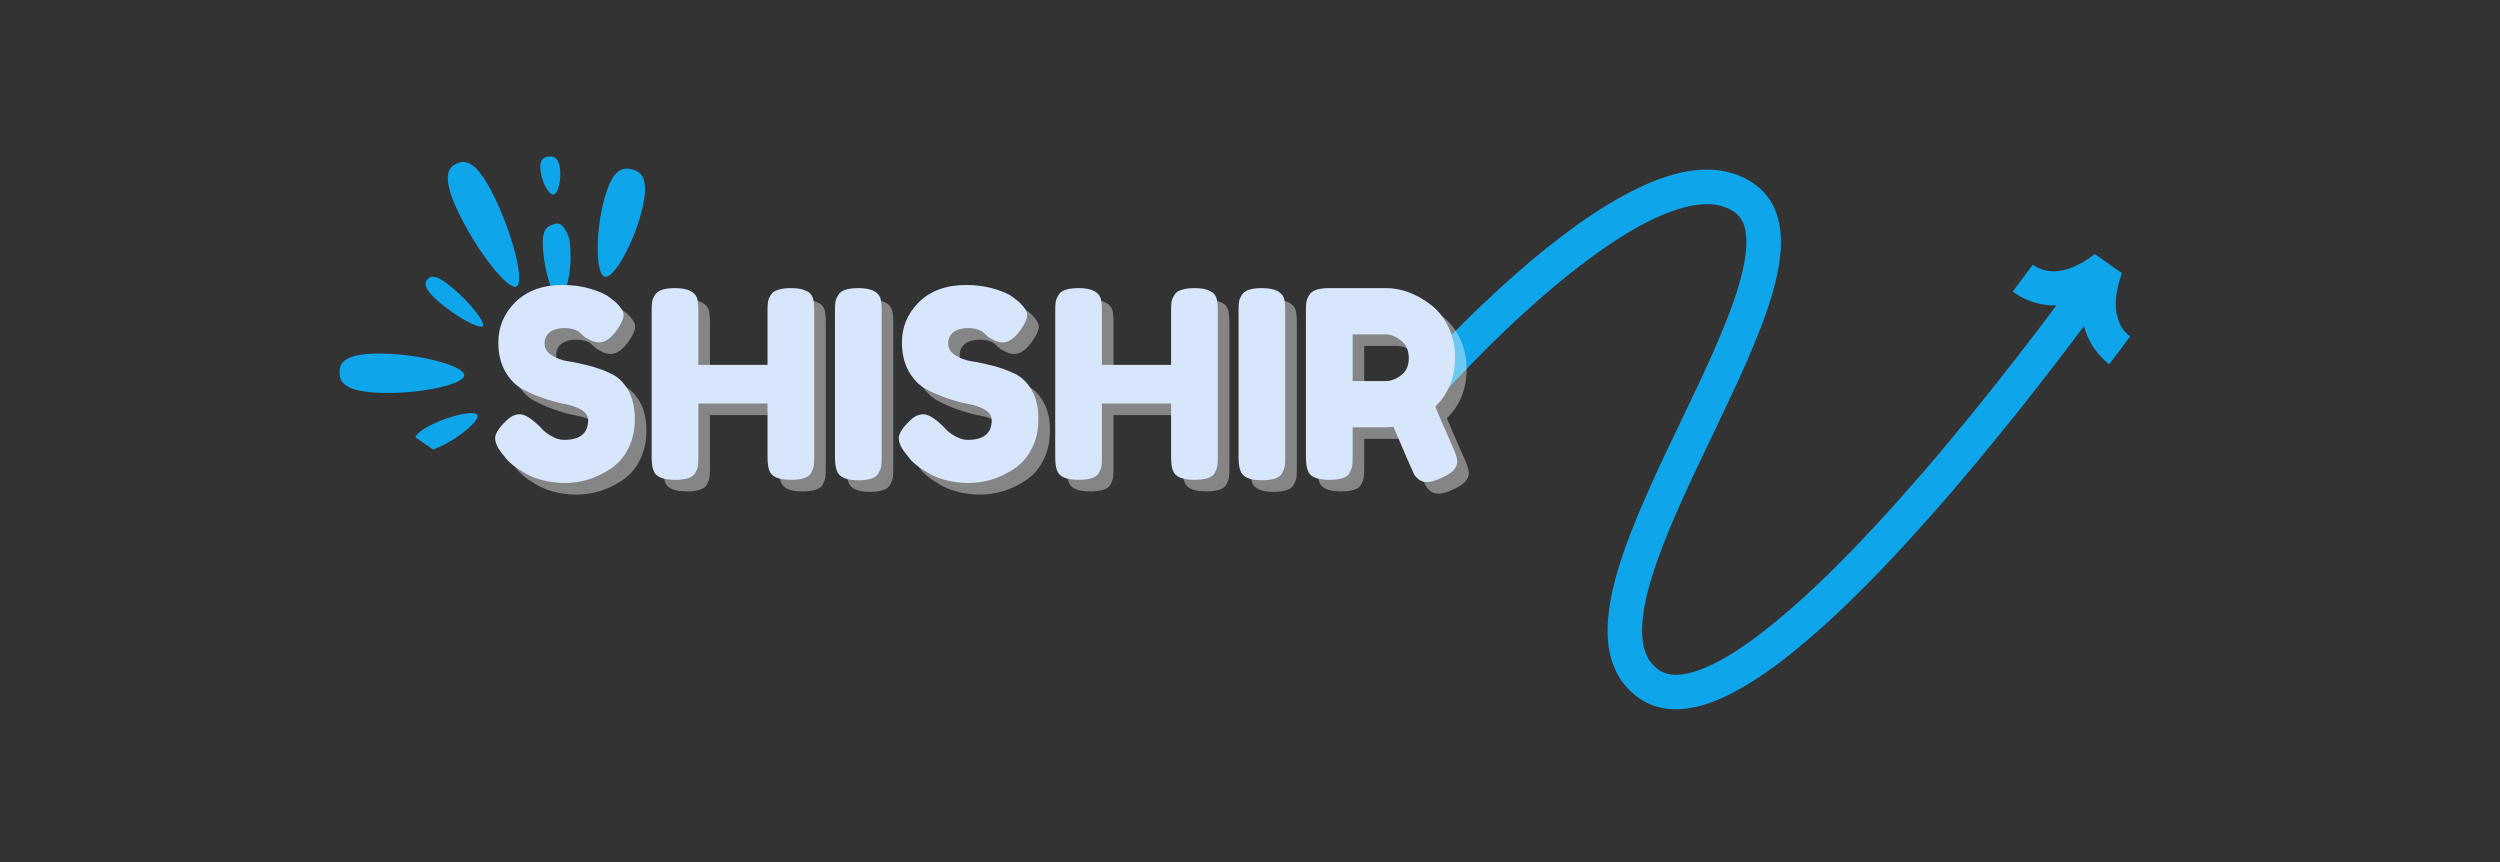 <svg xmlns="http://www.w3.org/2000/svg" xmlns:xlink="http://www.w3.org/1999/xlink" width="116" zoomAndPan="magnify" viewBox="0 0 87 30" height="40" preserveAspectRatio="xMidYMid meet" version="1.0"><rect x="0" y="0" width="87" height="30" fill="#333333" stroke="none"/><defs><g/><clipPath id="a63468fbf4"><path d="M 48 5 L 75 5 L 75 25 L 48 25 Z M 48 5 " clip-rule="nonzero"/></clipPath><clipPath id="1ea41180b1"><path d="M 47.52 8.645 L 72.383 2.617 L 76.688 20.379 L 51.824 26.406 Z M 47.52 8.645 " clip-rule="nonzero"/></clipPath><clipPath id="dea0577d00"><path d="M 47.52 8.645 L 72.383 2.617 L 76.688 20.379 L 51.824 26.406 Z M 47.52 8.645 " clip-rule="nonzero"/></clipPath><clipPath id="0165faa5af"><path d="M 20 5 L 23 5 L 23 10 L 20 10 Z M 20 5 " clip-rule="nonzero"/></clipPath><clipPath id="5a84da1931"><path d="M 17.738 2.668 L 23.746 6.832 L 16.809 16.848 L 10.797 12.684 Z M 17.738 2.668 " clip-rule="nonzero"/></clipPath><clipPath id="ac547dfe82"><path d="M 17.738 2.668 L 23.746 6.832 L 16.809 16.848 L 10.797 12.684 Z M 17.738 2.668 " clip-rule="nonzero"/></clipPath><clipPath id="ee9330bc11"><path d="M 18 7 L 20 7 L 20 11 L 18 11 Z M 18 7 " clip-rule="nonzero"/></clipPath><clipPath id="fc18c07443"><path d="M 17.738 2.668 L 23.746 6.832 L 16.809 16.848 L 10.797 12.684 Z M 17.738 2.668 " clip-rule="nonzero"/></clipPath><clipPath id="244211c7d6"><path d="M 17.738 2.668 L 23.746 6.832 L 16.809 16.848 L 10.797 12.684 Z M 17.738 2.668 " clip-rule="nonzero"/></clipPath><clipPath id="7361785787"><path d="M 18 5 L 20 5 L 20 7 L 18 7 Z M 18 5 " clip-rule="nonzero"/></clipPath><clipPath id="50334e3224"><path d="M 17.738 2.668 L 23.746 6.832 L 16.809 16.848 L 10.797 12.684 Z M 17.738 2.668 " clip-rule="nonzero"/></clipPath><clipPath id="6fc09e5d34"><path d="M 17.738 2.668 L 23.746 6.832 L 16.809 16.848 L 10.797 12.684 Z M 17.738 2.668 " clip-rule="nonzero"/></clipPath><clipPath id="f83579804d"><path d="M 15 5 L 19 5 L 19 10 L 15 10 Z M 15 5 " clip-rule="nonzero"/></clipPath><clipPath id="9bc5da88bc"><path d="M 17.738 2.668 L 23.746 6.832 L 16.809 16.848 L 10.797 12.684 Z M 17.738 2.668 " clip-rule="nonzero"/></clipPath><clipPath id="9f0b4b5e70"><path d="M 17.738 2.668 L 23.746 6.832 L 16.809 16.848 L 10.797 12.684 Z M 17.738 2.668 " clip-rule="nonzero"/></clipPath><clipPath id="6461cf826a"><path d="M 14 9 L 17 9 L 17 12 L 14 12 Z M 14 9 " clip-rule="nonzero"/></clipPath><clipPath id="c523dc4280"><path d="M 17.738 2.668 L 23.746 6.832 L 16.809 16.848 L 10.797 12.684 Z M 17.738 2.668 " clip-rule="nonzero"/></clipPath><clipPath id="a1a77884bb"><path d="M 17.738 2.668 L 23.746 6.832 L 16.809 16.848 L 10.797 12.684 Z M 17.738 2.668 " clip-rule="nonzero"/></clipPath><clipPath id="727fc91527"><path d="M 11 12 L 17 12 L 17 14 L 11 14 Z M 11 12 " clip-rule="nonzero"/></clipPath><clipPath id="46bdd436b7"><path d="M 17.738 2.668 L 23.746 6.832 L 16.809 16.848 L 10.797 12.684 Z M 17.738 2.668 " clip-rule="nonzero"/></clipPath><clipPath id="981ec74413"><path d="M 17.738 2.668 L 23.746 6.832 L 16.809 16.848 L 10.797 12.684 Z M 17.738 2.668 " clip-rule="nonzero"/></clipPath><clipPath id="a4736e9dcf"><path d="M 14 14 L 17 14 L 17 16 L 14 16 Z M 14 14 " clip-rule="nonzero"/></clipPath><clipPath id="f71b0bb2cb"><path d="M 17.738 2.668 L 23.746 6.832 L 16.809 16.848 L 10.797 12.684 Z M 17.738 2.668 " clip-rule="nonzero"/></clipPath><clipPath id="8f0e5138ca"><path d="M 17.738 2.668 L 23.746 6.832 L 16.809 16.848 L 10.797 12.684 Z M 17.738 2.668 " clip-rule="nonzero"/></clipPath></defs><g clip-path="url(#a63468fbf4)"><g clip-path="url(#1ea41180b1)"><g clip-path="url(#dea0577d00)"><path fill="#0ea5ea" d="M 73.684 11.031 C 73.773 11.383 73.969 11.59 74.129 11.707 C 73.887 12.031 73.648 12.355 73.402 12.676 C 73.141 12.48 72.711 12.059 72.523 11.348 C 72.078 11.941 71.629 12.535 71.172 13.121 C 70.652 13.793 70.125 14.457 69.586 15.117 C 69.051 15.777 68.508 16.43 67.953 17.078 C 67.398 17.723 66.832 18.359 66.254 18.988 C 65.676 19.617 65.086 20.23 64.469 20.832 C 63.855 21.434 63.223 22.016 62.551 22.566 C 61.879 23.117 61.172 23.641 60.371 24.07 C 59.969 24.285 59.539 24.477 59.051 24.594 C 58.809 24.648 58.551 24.688 58.277 24.684 C 58.141 24.684 58 24.668 57.859 24.641 C 57.719 24.613 57.578 24.574 57.438 24.516 C 57.301 24.461 57.172 24.387 57.051 24.305 C 56.938 24.219 56.828 24.141 56.73 24.039 C 56.625 23.945 56.539 23.832 56.453 23.723 C 56.414 23.664 56.375 23.605 56.336 23.547 C 56.316 23.516 56.301 23.484 56.285 23.453 L 56.238 23.359 C 56.117 23.113 56.039 22.852 55.996 22.598 L 55.98 22.504 L 55.969 22.41 C 55.965 22.348 55.957 22.281 55.953 22.223 C 55.949 22.098 55.938 21.973 55.945 21.855 C 55.957 21.371 56.031 20.914 56.133 20.477 C 56.234 20.035 56.367 19.613 56.508 19.199 C 56.797 18.371 57.137 17.582 57.488 16.801 C 57.84 16.023 58.207 15.258 58.574 14.496 C 58.938 13.734 59.301 12.977 59.637 12.215 C 59.969 11.457 60.285 10.688 60.512 9.922 C 60.625 9.539 60.715 9.156 60.754 8.789 L 60.766 8.652 L 60.773 8.586 L 60.773 8.52 C 60.773 8.477 60.777 8.43 60.777 8.387 L 60.77 8.262 C 60.758 8.094 60.73 7.941 60.684 7.812 C 60.633 7.684 60.57 7.578 60.48 7.488 C 60.461 7.465 60.441 7.441 60.414 7.426 L 60.375 7.395 C 60.363 7.383 60.352 7.371 60.332 7.363 C 60.301 7.344 60.27 7.324 60.238 7.305 L 60.141 7.254 C 60.004 7.191 59.859 7.148 59.703 7.125 C 59.547 7.098 59.379 7.102 59.203 7.113 C 58.859 7.137 58.496 7.234 58.137 7.367 C 57.773 7.5 57.418 7.672 57.066 7.859 C 56.363 8.246 55.688 8.711 55.031 9.211 C 54.375 9.711 53.742 10.246 53.129 10.805 C 52.512 11.363 51.91 11.945 51.328 12.539 C 51.035 12.836 50.746 13.141 50.461 13.445 C 50.32 13.598 50.176 13.75 50.039 13.902 C 49.898 14.059 49.758 14.215 49.625 14.367 L 48.715 13.582 C 48.863 13.414 49.004 13.258 49.148 13.098 C 49.293 12.938 49.438 12.781 49.582 12.625 C 49.875 12.312 50.172 12.004 50.469 11.699 C 51.07 11.086 51.684 10.492 52.32 9.918 C 52.957 9.34 53.613 8.781 54.301 8.258 C 54.992 7.73 55.711 7.234 56.492 6.809 C 56.883 6.594 57.289 6.398 57.719 6.238 C 58.152 6.082 58.613 5.953 59.109 5.914 C 59.359 5.898 59.617 5.895 59.879 5.938 C 60.137 5.977 60.402 6.051 60.648 6.168 C 60.711 6.199 60.773 6.227 60.832 6.262 L 61.008 6.371 C 61.035 6.387 61.062 6.41 61.094 6.434 L 61.18 6.5 C 61.238 6.543 61.289 6.598 61.344 6.652 C 61.551 6.863 61.711 7.125 61.809 7.395 C 61.906 7.66 61.949 7.926 61.969 8.184 L 61.977 8.371 C 61.977 8.434 61.977 8.496 61.973 8.559 L 61.973 8.648 L 61.949 8.918 C 61.895 9.391 61.789 9.832 61.664 10.262 C 61.41 11.117 61.078 11.914 60.734 12.703 C 60.387 13.484 60.02 14.254 59.656 15.016 C 59.289 15.777 58.926 16.535 58.582 17.297 C 58.238 18.059 57.91 18.824 57.645 19.594 C 57.512 19.977 57.391 20.363 57.301 20.746 C 57.211 21.133 57.152 21.516 57.145 21.875 C 57.141 21.969 57.148 22.055 57.148 22.141 C 57.152 22.184 57.16 22.227 57.164 22.27 L 57.168 22.332 L 57.18 22.395 C 57.207 22.559 57.254 22.703 57.316 22.836 L 57.344 22.883 C 57.348 22.902 57.359 22.918 57.367 22.93 C 57.387 22.961 57.406 22.988 57.426 23.02 C 57.473 23.074 57.512 23.133 57.566 23.18 C 57.613 23.23 57.676 23.27 57.73 23.316 C 57.785 23.352 57.84 23.383 57.898 23.406 C 57.957 23.43 58.02 23.449 58.086 23.461 C 58.152 23.473 58.223 23.484 58.297 23.484 C 58.445 23.484 58.609 23.465 58.777 23.426 C 59.113 23.344 59.465 23.195 59.809 23.012 C 60.496 22.645 61.156 22.156 61.789 21.637 C 62.426 21.117 63.035 20.555 63.633 19.973 C 64.227 19.391 64.805 18.789 65.371 18.176 C 65.941 17.559 66.496 16.93 67.043 16.297 C 67.59 15.66 68.125 15.012 68.656 14.359 C 69.184 13.711 69.707 13.051 70.223 12.387 C 70.676 11.805 71.121 11.219 71.562 10.629 C 70.828 10.645 70.309 10.344 70.043 10.145 C 70.277 9.836 70.512 9.523 70.742 9.211 C 70.902 9.328 71.156 9.453 71.516 9.441 C 71.871 9.43 72.336 9.277 72.898 8.84 L 73.84 9.504 C 73.598 10.195 73.59 10.68 73.684 11.031 Z M 73.684 11.031 " fill-opacity="1" fill-rule="nonzero"/></g></g></g><g clip-path="url(#0165faa5af)"><g clip-path="url(#5a84da1931)"><g clip-path="url(#ac547dfe82)"><path fill="#0ea5ea" d="M 21.047 9.629 C 20.738 9.551 20.711 8.172 21.008 7.008 C 21.305 5.844 21.691 5.812 21.996 5.895 C 22.301 5.973 22.625 6.18 22.332 7.34 C 22.039 8.5 21.348 9.711 21.047 9.629 Z M 21.047 9.629 " fill-opacity="1" fill-rule="nonzero"/></g></g></g><g clip-path="url(#ee9330bc11)"><g clip-path="url(#fc18c07443)"><g clip-path="url(#244211c7d6)"><path fill="#0ea5ea" d="M 19.453 10.352 C 19.234 10.355 18.961 9.484 18.898 8.715 C 18.84 7.949 19.035 7.895 19.25 7.809 C 19.383 7.754 19.5 7.777 19.598 7.883 C 19.766 8.105 19.848 8.355 19.844 8.633 C 19.914 9.457 19.68 10.34 19.453 10.352 Z M 19.453 10.352 " fill-opacity="1" fill-rule="nonzero"/></g></g></g><g clip-path="url(#7361785787)"><g clip-path="url(#50334e3224)"><g clip-path="url(#6fc09e5d34)"><path fill="#0ea5ea" d="M 19.262 6.77 C 19.105 6.793 18.863 6.363 18.812 5.949 C 18.758 5.535 18.93 5.473 19.086 5.449 C 19.246 5.43 19.43 5.449 19.484 5.855 C 19.543 6.266 19.418 6.75 19.262 6.77 Z M 19.262 6.77 " fill-opacity="1" fill-rule="nonzero"/></g></g></g><g clip-path="url(#f83579804d)"><g clip-path="url(#9bc5da88bc)"><g clip-path="url(#9f0b4b5e70)"><path fill="#0ea5ea" d="M 17.973 9.973 C 17.688 10.109 16.641 8.797 15.988 7.465 C 15.34 6.133 15.594 5.828 15.887 5.695 C 16.176 5.566 16.566 5.539 17.211 6.871 C 17.859 8.203 18.258 9.832 17.973 9.973 Z M 17.973 9.973 " fill-opacity="1" fill-rule="nonzero"/></g></g></g><g clip-path="url(#6461cf826a)"><g clip-path="url(#c523dc4280)"><g clip-path="url(#a1a77884bb)"><path fill="#0ea5ea" d="M 16.801 11.348 C 16.699 11.469 15.914 11.047 15.32 10.547 C 14.723 10.043 14.77 9.848 14.871 9.727 C 14.969 9.602 15.152 9.516 15.754 10.023 C 16.355 10.527 16.902 11.227 16.801 11.348 Z M 16.801 11.348 " fill-opacity="1" fill-rule="nonzero"/></g></g></g><g clip-path="url(#727fc91527)"><g clip-path="url(#46bdd436b7)"><g clip-path="url(#981ec74413)"><path fill="#0ea5ea" d="M 16.156 13.062 C 16.148 13.379 14.641 13.707 13.293 13.672 C 11.941 13.637 11.816 13.273 11.816 12.953 C 11.816 12.633 11.977 12.277 13.328 12.305 C 14.684 12.332 16.168 12.742 16.156 13.062 Z M 16.156 13.062 " fill-opacity="1" fill-rule="nonzero"/></g></g></g><g clip-path="url(#a4736e9dcf)"><g clip-path="url(#f71b0bb2cb)"><g clip-path="url(#8f0e5138ca)"><path fill="#0ea5ea" d="M 16.617 14.445 C 16.703 14.613 16.055 15.18 15.387 15.508 C 14.715 15.84 14.539 15.688 14.461 15.508 C 14.383 15.328 14.352 15.109 15.023 14.777 C 15.691 14.445 16.535 14.27 16.617 14.445 Z M 16.617 14.445 " fill-opacity="1" fill-rule="nonzero"/></g></g></g><g fill="#ffffff" fill-opacity="0.4"><g transform="translate(17.402, 17.117)"><g><path d="M 0.469 -0.938 C 0.312 -1.133 0.234 -1.312 0.234 -1.469 C 0.234 -1.625 0.363 -1.828 0.625 -2.078 C 0.77 -2.223 0.926 -2.297 1.094 -2.297 C 1.27 -2.297 1.508 -2.145 1.812 -1.844 C 1.895 -1.738 2.016 -1.641 2.172 -1.547 C 2.336 -1.453 2.488 -1.406 2.625 -1.406 C 3.188 -1.406 3.469 -1.633 3.469 -2.094 C 3.469 -2.238 3.391 -2.359 3.234 -2.453 C 3.078 -2.547 2.883 -2.613 2.656 -2.656 C 2.426 -2.695 2.176 -2.766 1.906 -2.859 C 1.633 -2.953 1.383 -3.062 1.156 -3.188 C 0.926 -3.32 0.734 -3.523 0.578 -3.797 C 0.422 -4.078 0.344 -4.41 0.344 -4.797 C 0.344 -5.336 0.539 -5.805 0.938 -6.203 C 1.344 -6.598 1.891 -6.797 2.578 -6.797 C 2.941 -6.797 3.273 -6.75 3.578 -6.656 C 3.879 -6.562 4.086 -6.469 4.203 -6.375 L 4.422 -6.203 C 4.609 -6.023 4.703 -5.875 4.703 -5.75 C 4.703 -5.625 4.629 -5.457 4.484 -5.25 C 4.273 -4.945 4.062 -4.797 3.844 -4.797 C 3.719 -4.797 3.562 -4.852 3.375 -4.969 C 3.352 -4.977 3.316 -5.008 3.266 -5.062 C 3.211 -5.113 3.164 -5.156 3.125 -5.188 C 3 -5.258 2.836 -5.297 2.641 -5.297 C 2.441 -5.297 2.273 -5.25 2.141 -5.156 C 2.016 -5.062 1.953 -4.93 1.953 -4.766 C 1.953 -4.598 2.031 -4.461 2.188 -4.359 C 2.344 -4.254 2.535 -4.18 2.766 -4.141 C 2.992 -4.109 3.242 -4.055 3.516 -3.984 C 3.797 -3.91 4.051 -3.816 4.281 -3.703 C 4.508 -3.598 4.703 -3.41 4.859 -3.141 C 5.016 -2.867 5.094 -2.535 5.094 -2.141 C 5.094 -1.742 5.016 -1.395 4.859 -1.094 C 4.703 -0.789 4.492 -0.555 4.234 -0.391 C 3.742 -0.066 3.219 0.094 2.656 0.094 C 2.363 0.094 2.086 0.055 1.828 -0.016 C 1.578 -0.086 1.375 -0.176 1.219 -0.281 C 0.895 -0.469 0.672 -0.656 0.547 -0.844 Z M 0.469 -0.938 "/></g></g></g><g fill="#ffffff" fill-opacity="0.4"><g transform="translate(22.722, 17.117)"><g><path d="M 4.5 -6.438 C 4.551 -6.531 4.633 -6.594 4.75 -6.625 C 4.863 -6.664 5.008 -6.688 5.188 -6.688 C 5.363 -6.688 5.504 -6.672 5.609 -6.641 C 5.711 -6.609 5.789 -6.57 5.844 -6.531 C 5.895 -6.488 5.938 -6.426 5.969 -6.344 C 6 -6.25 6.016 -6.094 6.016 -5.875 L 6.016 -0.812 C 6.016 -0.676 6.008 -0.57 6 -0.5 C 5.988 -0.426 5.957 -0.344 5.906 -0.25 C 5.82 -0.094 5.586 -0.016 5.203 -0.016 C 4.773 -0.016 4.523 -0.125 4.453 -0.344 C 4.41 -0.445 4.391 -0.609 4.391 -0.828 L 4.391 -2.672 L 1.984 -2.672 L 1.984 -0.812 C 1.984 -0.676 1.977 -0.57 1.969 -0.5 C 1.957 -0.426 1.926 -0.344 1.875 -0.25 C 1.789 -0.094 1.555 -0.016 1.172 -0.016 C 0.742 -0.016 0.492 -0.125 0.422 -0.344 C 0.379 -0.445 0.359 -0.609 0.359 -0.828 L 0.359 -5.891 C 0.359 -6.023 0.363 -6.129 0.375 -6.203 C 0.383 -6.273 0.414 -6.352 0.469 -6.438 C 0.551 -6.602 0.785 -6.688 1.172 -6.688 C 1.598 -6.688 1.852 -6.57 1.938 -6.344 C 1.969 -6.25 1.984 -6.094 1.984 -5.875 L 1.984 -4.016 L 4.391 -4.016 L 4.391 -5.891 C 4.391 -6.023 4.395 -6.129 4.406 -6.203 C 4.414 -6.273 4.445 -6.352 4.5 -6.438 Z M 4.5 -6.438 "/></g></g></g><g fill="#ffffff" fill-opacity="0.4"><g transform="translate(29.101, 17.117)"><g><path d="M 0.359 -5.891 C 0.359 -6.023 0.363 -6.129 0.375 -6.203 C 0.383 -6.273 0.414 -6.352 0.469 -6.438 C 0.551 -6.602 0.785 -6.688 1.172 -6.688 C 1.598 -6.688 1.852 -6.57 1.938 -6.344 C 1.969 -6.25 1.984 -6.094 1.984 -5.875 L 1.984 -0.797 C 1.984 -0.648 1.977 -0.547 1.969 -0.484 C 1.957 -0.422 1.926 -0.344 1.875 -0.25 C 1.789 -0.082 1.555 0 1.172 0 C 0.742 0 0.492 -0.113 0.422 -0.344 C 0.379 -0.445 0.359 -0.602 0.359 -0.812 Z M 0.359 -5.891 "/></g></g></g><g fill="#ffffff" fill-opacity="0.4"><g transform="translate(31.446, 17.117)"><g><path d="M 0.469 -0.938 C 0.312 -1.133 0.234 -1.312 0.234 -1.469 C 0.234 -1.625 0.363 -1.828 0.625 -2.078 C 0.77 -2.223 0.926 -2.297 1.094 -2.297 C 1.27 -2.297 1.508 -2.145 1.812 -1.844 C 1.895 -1.738 2.016 -1.641 2.172 -1.547 C 2.336 -1.453 2.488 -1.406 2.625 -1.406 C 3.188 -1.406 3.469 -1.633 3.469 -2.094 C 3.469 -2.238 3.391 -2.359 3.234 -2.453 C 3.078 -2.547 2.883 -2.613 2.656 -2.656 C 2.426 -2.695 2.176 -2.766 1.906 -2.859 C 1.633 -2.953 1.383 -3.062 1.156 -3.188 C 0.926 -3.32 0.734 -3.523 0.578 -3.797 C 0.422 -4.078 0.344 -4.41 0.344 -4.797 C 0.344 -5.336 0.539 -5.805 0.938 -6.203 C 1.344 -6.598 1.891 -6.797 2.578 -6.797 C 2.941 -6.797 3.273 -6.75 3.578 -6.656 C 3.879 -6.562 4.086 -6.469 4.203 -6.375 L 4.422 -6.203 C 4.609 -6.023 4.703 -5.875 4.703 -5.75 C 4.703 -5.625 4.629 -5.457 4.484 -5.25 C 4.273 -4.945 4.062 -4.797 3.844 -4.797 C 3.719 -4.797 3.562 -4.852 3.375 -4.969 C 3.352 -4.977 3.316 -5.008 3.266 -5.062 C 3.211 -5.113 3.164 -5.156 3.125 -5.188 C 3 -5.258 2.836 -5.297 2.641 -5.297 C 2.441 -5.297 2.273 -5.25 2.141 -5.156 C 2.016 -5.062 1.953 -4.93 1.953 -4.766 C 1.953 -4.598 2.031 -4.461 2.188 -4.359 C 2.344 -4.254 2.535 -4.18 2.766 -4.141 C 2.992 -4.109 3.242 -4.055 3.516 -3.984 C 3.797 -3.91 4.051 -3.816 4.281 -3.703 C 4.508 -3.598 4.703 -3.41 4.859 -3.141 C 5.016 -2.867 5.094 -2.535 5.094 -2.141 C 5.094 -1.742 5.016 -1.395 4.859 -1.094 C 4.703 -0.789 4.492 -0.555 4.234 -0.391 C 3.742 -0.066 3.219 0.094 2.656 0.094 C 2.363 0.094 2.086 0.055 1.828 -0.016 C 1.578 -0.086 1.375 -0.176 1.219 -0.281 C 0.895 -0.469 0.672 -0.656 0.547 -0.844 Z M 0.469 -0.938 "/></g></g></g><g fill="#ffffff" fill-opacity="0.4"><g transform="translate(36.767, 17.117)"><g><path d="M 4.5 -6.438 C 4.551 -6.531 4.633 -6.594 4.75 -6.625 C 4.863 -6.664 5.008 -6.688 5.188 -6.688 C 5.363 -6.688 5.504 -6.672 5.609 -6.641 C 5.711 -6.609 5.789 -6.57 5.844 -6.531 C 5.895 -6.488 5.938 -6.426 5.969 -6.344 C 6 -6.25 6.016 -6.094 6.016 -5.875 L 6.016 -0.812 C 6.016 -0.676 6.008 -0.57 6 -0.5 C 5.988 -0.426 5.957 -0.344 5.906 -0.25 C 5.82 -0.094 5.586 -0.016 5.203 -0.016 C 4.773 -0.016 4.523 -0.125 4.453 -0.344 C 4.41 -0.445 4.391 -0.609 4.391 -0.828 L 4.391 -2.672 L 1.984 -2.672 L 1.984 -0.812 C 1.984 -0.676 1.977 -0.57 1.969 -0.5 C 1.957 -0.426 1.926 -0.344 1.875 -0.25 C 1.789 -0.094 1.555 -0.016 1.172 -0.016 C 0.742 -0.016 0.492 -0.125 0.422 -0.344 C 0.379 -0.445 0.359 -0.609 0.359 -0.828 L 0.359 -5.891 C 0.359 -6.023 0.363 -6.129 0.375 -6.203 C 0.383 -6.273 0.414 -6.352 0.469 -6.438 C 0.551 -6.602 0.785 -6.688 1.172 -6.688 C 1.598 -6.688 1.852 -6.57 1.938 -6.344 C 1.969 -6.25 1.984 -6.094 1.984 -5.875 L 1.984 -4.016 L 4.391 -4.016 L 4.391 -5.891 C 4.391 -6.023 4.395 -6.129 4.406 -6.203 C 4.414 -6.273 4.445 -6.352 4.5 -6.438 Z M 4.5 -6.438 "/></g></g></g><g fill="#ffffff" fill-opacity="0.4"><g transform="translate(43.146, 17.117)"><g><path d="M 0.359 -5.891 C 0.359 -6.023 0.363 -6.129 0.375 -6.203 C 0.383 -6.273 0.414 -6.352 0.469 -6.438 C 0.551 -6.602 0.785 -6.688 1.172 -6.688 C 1.598 -6.688 1.852 -6.57 1.938 -6.344 C 1.969 -6.25 1.984 -6.094 1.984 -5.875 L 1.984 -0.797 C 1.984 -0.648 1.977 -0.547 1.969 -0.484 C 1.957 -0.422 1.926 -0.344 1.875 -0.25 C 1.789 -0.082 1.555 0 1.172 0 C 0.742 0 0.492 -0.113 0.422 -0.344 C 0.379 -0.445 0.359 -0.602 0.359 -0.812 Z M 0.359 -5.891 "/></g></g></g><g fill="#ffffff" fill-opacity="0.4"><g transform="translate(45.491, 17.117)"><g><path d="M 5.484 -1.125 C 5.578 -0.906 5.625 -0.75 5.625 -0.656 C 5.625 -0.426 5.438 -0.234 5.062 -0.078 C 4.863 0.016 4.703 0.062 4.578 0.062 C 4.461 0.062 4.363 0.031 4.281 -0.031 C 4.207 -0.094 4.156 -0.148 4.125 -0.203 C 4.062 -0.328 3.82 -0.879 3.406 -1.859 L 3.125 -1.844 L 1.984 -1.844 L 1.984 -0.812 C 1.984 -0.676 1.977 -0.57 1.969 -0.5 C 1.957 -0.426 1.926 -0.344 1.875 -0.25 C 1.789 -0.094 1.555 -0.016 1.172 -0.016 C 0.742 -0.016 0.492 -0.125 0.422 -0.344 C 0.379 -0.445 0.359 -0.609 0.359 -0.828 L 0.359 -5.891 C 0.359 -6.023 0.363 -6.129 0.375 -6.203 C 0.383 -6.273 0.414 -6.352 0.469 -6.438 C 0.551 -6.602 0.785 -6.688 1.172 -6.688 L 3.141 -6.688 C 3.68 -6.688 4.203 -6.492 4.703 -6.109 C 4.953 -5.922 5.156 -5.664 5.312 -5.344 C 5.469 -5.02 5.547 -4.66 5.547 -4.266 C 5.547 -3.578 5.316 -3.008 4.859 -2.562 C 4.992 -2.238 5.203 -1.758 5.484 -1.125 Z M 1.984 -3.453 L 3.141 -3.453 C 3.316 -3.453 3.492 -3.52 3.672 -3.656 C 3.848 -3.789 3.938 -3.988 3.938 -4.25 C 3.938 -4.52 3.848 -4.723 3.672 -4.859 C 3.492 -5.004 3.312 -5.078 3.125 -5.078 L 1.984 -5.078 Z M 1.984 -3.453 "/></g></g></g><g fill="#d8e6fb" fill-opacity="1"><g transform="translate(16.998, 16.714)"><g><path d="M 0.469 -0.938 C 0.312 -1.133 0.234 -1.312 0.234 -1.469 C 0.234 -1.625 0.363 -1.828 0.625 -2.078 C 0.77 -2.223 0.926 -2.297 1.094 -2.297 C 1.27 -2.297 1.508 -2.145 1.812 -1.844 C 1.895 -1.738 2.016 -1.641 2.172 -1.547 C 2.336 -1.453 2.488 -1.406 2.625 -1.406 C 3.188 -1.406 3.469 -1.633 3.469 -2.094 C 3.469 -2.238 3.391 -2.359 3.234 -2.453 C 3.078 -2.547 2.883 -2.613 2.656 -2.656 C 2.426 -2.695 2.176 -2.766 1.906 -2.859 C 1.633 -2.953 1.383 -3.062 1.156 -3.188 C 0.926 -3.32 0.734 -3.523 0.578 -3.797 C 0.422 -4.078 0.344 -4.41 0.344 -4.797 C 0.344 -5.336 0.539 -5.805 0.938 -6.203 C 1.344 -6.598 1.891 -6.797 2.578 -6.797 C 2.941 -6.797 3.273 -6.75 3.578 -6.656 C 3.879 -6.562 4.086 -6.469 4.203 -6.375 L 4.422 -6.203 C 4.609 -6.023 4.703 -5.875 4.703 -5.75 C 4.703 -5.625 4.629 -5.457 4.484 -5.25 C 4.273 -4.945 4.062 -4.797 3.844 -4.797 C 3.719 -4.797 3.562 -4.852 3.375 -4.969 C 3.352 -4.977 3.316 -5.008 3.266 -5.062 C 3.211 -5.113 3.164 -5.156 3.125 -5.188 C 3 -5.258 2.836 -5.297 2.641 -5.297 C 2.441 -5.297 2.273 -5.25 2.141 -5.156 C 2.016 -5.062 1.953 -4.93 1.953 -4.766 C 1.953 -4.598 2.031 -4.461 2.188 -4.359 C 2.344 -4.254 2.535 -4.18 2.766 -4.141 C 2.992 -4.109 3.242 -4.055 3.516 -3.984 C 3.797 -3.91 4.051 -3.816 4.281 -3.703 C 4.508 -3.598 4.703 -3.41 4.859 -3.141 C 5.016 -2.867 5.094 -2.535 5.094 -2.141 C 5.094 -1.742 5.016 -1.395 4.859 -1.094 C 4.703 -0.789 4.492 -0.555 4.234 -0.391 C 3.742 -0.066 3.219 0.094 2.656 0.094 C 2.363 0.094 2.086 0.055 1.828 -0.016 C 1.578 -0.086 1.375 -0.176 1.219 -0.281 C 0.895 -0.469 0.672 -0.656 0.547 -0.844 Z M 0.469 -0.938 "/></g></g></g><g fill="#d8e6fb" fill-opacity="1"><g transform="translate(22.319, 16.714)"><g><path d="M 4.5 -6.438 C 4.551 -6.531 4.633 -6.594 4.75 -6.625 C 4.863 -6.664 5.008 -6.688 5.188 -6.688 C 5.363 -6.688 5.504 -6.672 5.609 -6.641 C 5.711 -6.609 5.789 -6.57 5.844 -6.531 C 5.895 -6.488 5.938 -6.426 5.969 -6.344 C 6 -6.25 6.016 -6.094 6.016 -5.875 L 6.016 -0.812 C 6.016 -0.676 6.008 -0.57 6 -0.5 C 5.988 -0.426 5.957 -0.344 5.906 -0.25 C 5.82 -0.094 5.586 -0.016 5.203 -0.016 C 4.773 -0.016 4.523 -0.125 4.453 -0.344 C 4.41 -0.445 4.391 -0.609 4.391 -0.828 L 4.391 -2.672 L 1.984 -2.672 L 1.984 -0.812 C 1.984 -0.676 1.977 -0.57 1.969 -0.5 C 1.957 -0.426 1.926 -0.344 1.875 -0.25 C 1.789 -0.094 1.555 -0.016 1.172 -0.016 C 0.742 -0.016 0.492 -0.125 0.422 -0.344 C 0.379 -0.445 0.359 -0.609 0.359 -0.828 L 0.359 -5.891 C 0.359 -6.023 0.363 -6.129 0.375 -6.203 C 0.383 -6.273 0.414 -6.352 0.469 -6.438 C 0.551 -6.602 0.785 -6.688 1.172 -6.688 C 1.598 -6.688 1.852 -6.57 1.938 -6.344 C 1.969 -6.25 1.984 -6.094 1.984 -5.875 L 1.984 -4.016 L 4.391 -4.016 L 4.391 -5.891 C 4.391 -6.023 4.395 -6.129 4.406 -6.203 C 4.414 -6.273 4.445 -6.352 4.5 -6.438 Z M 4.5 -6.438 "/></g></g></g><g fill="#d8e6fb" fill-opacity="1"><g transform="translate(28.698, 16.714)"><g><path d="M 0.359 -5.891 C 0.359 -6.023 0.363 -6.129 0.375 -6.203 C 0.383 -6.273 0.414 -6.352 0.469 -6.438 C 0.551 -6.602 0.785 -6.688 1.172 -6.688 C 1.598 -6.688 1.852 -6.57 1.938 -6.344 C 1.969 -6.25 1.984 -6.094 1.984 -5.875 L 1.984 -0.797 C 1.984 -0.648 1.977 -0.547 1.969 -0.484 C 1.957 -0.422 1.926 -0.344 1.875 -0.25 C 1.789 -0.082 1.555 0 1.172 0 C 0.742 0 0.492 -0.113 0.422 -0.344 C 0.379 -0.445 0.359 -0.602 0.359 -0.812 Z M 0.359 -5.891 "/></g></g></g><g fill="#d8e6fb" fill-opacity="1"><g transform="translate(31.043, 16.714)"><g><path d="M 0.469 -0.938 C 0.312 -1.133 0.234 -1.312 0.234 -1.469 C 0.234 -1.625 0.363 -1.828 0.625 -2.078 C 0.77 -2.223 0.926 -2.297 1.094 -2.297 C 1.27 -2.297 1.508 -2.145 1.812 -1.844 C 1.895 -1.738 2.016 -1.641 2.172 -1.547 C 2.336 -1.453 2.488 -1.406 2.625 -1.406 C 3.188 -1.406 3.469 -1.633 3.469 -2.094 C 3.469 -2.238 3.391 -2.359 3.234 -2.453 C 3.078 -2.547 2.883 -2.613 2.656 -2.656 C 2.426 -2.695 2.176 -2.766 1.906 -2.859 C 1.633 -2.953 1.383 -3.062 1.156 -3.188 C 0.926 -3.32 0.734 -3.523 0.578 -3.797 C 0.422 -4.078 0.344 -4.41 0.344 -4.797 C 0.344 -5.336 0.539 -5.805 0.938 -6.203 C 1.344 -6.598 1.891 -6.797 2.578 -6.797 C 2.941 -6.797 3.273 -6.75 3.578 -6.656 C 3.879 -6.562 4.086 -6.469 4.203 -6.375 L 4.422 -6.203 C 4.609 -6.023 4.703 -5.875 4.703 -5.75 C 4.703 -5.625 4.629 -5.457 4.484 -5.25 C 4.273 -4.945 4.062 -4.797 3.844 -4.797 C 3.719 -4.797 3.562 -4.852 3.375 -4.969 C 3.352 -4.977 3.316 -5.008 3.266 -5.062 C 3.211 -5.113 3.164 -5.156 3.125 -5.188 C 3 -5.258 2.836 -5.297 2.641 -5.297 C 2.441 -5.297 2.273 -5.25 2.141 -5.156 C 2.016 -5.062 1.953 -4.93 1.953 -4.766 C 1.953 -4.598 2.031 -4.461 2.188 -4.359 C 2.344 -4.254 2.535 -4.18 2.766 -4.141 C 2.992 -4.109 3.242 -4.055 3.516 -3.984 C 3.797 -3.91 4.051 -3.816 4.281 -3.703 C 4.508 -3.598 4.703 -3.41 4.859 -3.141 C 5.016 -2.867 5.094 -2.535 5.094 -2.141 C 5.094 -1.742 5.016 -1.395 4.859 -1.094 C 4.703 -0.789 4.492 -0.555 4.234 -0.391 C 3.742 -0.066 3.219 0.094 2.656 0.094 C 2.363 0.094 2.086 0.055 1.828 -0.016 C 1.578 -0.086 1.375 -0.176 1.219 -0.281 C 0.895 -0.469 0.672 -0.656 0.547 -0.844 Z M 0.469 -0.938 "/></g></g></g><g fill="#d8e6fb" fill-opacity="1"><g transform="translate(36.363, 16.714)"><g><path d="M 4.5 -6.438 C 4.551 -6.531 4.633 -6.594 4.75 -6.625 C 4.863 -6.664 5.008 -6.688 5.188 -6.688 C 5.363 -6.688 5.504 -6.672 5.609 -6.641 C 5.711 -6.609 5.789 -6.57 5.844 -6.531 C 5.895 -6.488 5.938 -6.426 5.969 -6.344 C 6 -6.25 6.016 -6.094 6.016 -5.875 L 6.016 -0.812 C 6.016 -0.676 6.008 -0.57 6 -0.5 C 5.988 -0.426 5.957 -0.344 5.906 -0.25 C 5.82 -0.094 5.586 -0.016 5.203 -0.016 C 4.773 -0.016 4.523 -0.125 4.453 -0.344 C 4.41 -0.445 4.391 -0.609 4.391 -0.828 L 4.391 -2.672 L 1.984 -2.672 L 1.984 -0.812 C 1.984 -0.676 1.977 -0.57 1.969 -0.5 C 1.957 -0.426 1.926 -0.344 1.875 -0.25 C 1.789 -0.094 1.555 -0.016 1.172 -0.016 C 0.742 -0.016 0.492 -0.125 0.422 -0.344 C 0.379 -0.445 0.359 -0.609 0.359 -0.828 L 0.359 -5.891 C 0.359 -6.023 0.363 -6.129 0.375 -6.203 C 0.383 -6.273 0.414 -6.352 0.469 -6.438 C 0.551 -6.602 0.785 -6.688 1.172 -6.688 C 1.598 -6.688 1.852 -6.57 1.938 -6.344 C 1.969 -6.25 1.984 -6.094 1.984 -5.875 L 1.984 -4.016 L 4.391 -4.016 L 4.391 -5.891 C 4.391 -6.023 4.395 -6.129 4.406 -6.203 C 4.414 -6.273 4.445 -6.352 4.5 -6.438 Z M 4.5 -6.438 "/></g></g></g><g fill="#d8e6fb" fill-opacity="1"><g transform="translate(42.742, 16.714)"><g><path d="M 0.359 -5.891 C 0.359 -6.023 0.363 -6.129 0.375 -6.203 C 0.383 -6.273 0.414 -6.352 0.469 -6.438 C 0.551 -6.602 0.785 -6.688 1.172 -6.688 C 1.598 -6.688 1.852 -6.57 1.938 -6.344 C 1.969 -6.25 1.984 -6.094 1.984 -5.875 L 1.984 -0.797 C 1.984 -0.648 1.977 -0.547 1.969 -0.484 C 1.957 -0.422 1.926 -0.344 1.875 -0.25 C 1.789 -0.082 1.555 0 1.172 0 C 0.742 0 0.492 -0.113 0.422 -0.344 C 0.379 -0.445 0.359 -0.602 0.359 -0.812 Z M 0.359 -5.891 "/></g></g></g><g fill="#d8e6fb" fill-opacity="1"><g transform="translate(45.088, 16.714)"><g><path d="M 5.484 -1.125 C 5.578 -0.906 5.625 -0.75 5.625 -0.656 C 5.625 -0.426 5.438 -0.234 5.062 -0.078 C 4.863 0.016 4.703 0.062 4.578 0.062 C 4.461 0.062 4.363 0.031 4.281 -0.031 C 4.207 -0.094 4.156 -0.148 4.125 -0.203 C 4.062 -0.328 3.82 -0.879 3.406 -1.859 L 3.125 -1.844 L 1.984 -1.844 L 1.984 -0.812 C 1.984 -0.676 1.977 -0.57 1.969 -0.5 C 1.957 -0.426 1.926 -0.344 1.875 -0.25 C 1.789 -0.094 1.555 -0.016 1.172 -0.016 C 0.742 -0.016 0.492 -0.125 0.422 -0.344 C 0.379 -0.445 0.359 -0.609 0.359 -0.828 L 0.359 -5.891 C 0.359 -6.023 0.363 -6.129 0.375 -6.203 C 0.383 -6.273 0.414 -6.352 0.469 -6.438 C 0.551 -6.602 0.785 -6.688 1.172 -6.688 L 3.141 -6.688 C 3.68 -6.688 4.203 -6.492 4.703 -6.109 C 4.953 -5.922 5.156 -5.664 5.312 -5.344 C 5.469 -5.02 5.547 -4.66 5.547 -4.266 C 5.547 -3.578 5.316 -3.008 4.859 -2.562 C 4.992 -2.238 5.203 -1.758 5.484 -1.125 Z M 1.984 -3.453 L 3.141 -3.453 C 3.316 -3.453 3.492 -3.52 3.672 -3.656 C 3.848 -3.789 3.938 -3.988 3.938 -4.25 C 3.938 -4.52 3.848 -4.723 3.672 -4.859 C 3.492 -5.004 3.312 -5.078 3.125 -5.078 L 1.984 -5.078 Z M 1.984 -3.453 "/></g></g></g></svg>